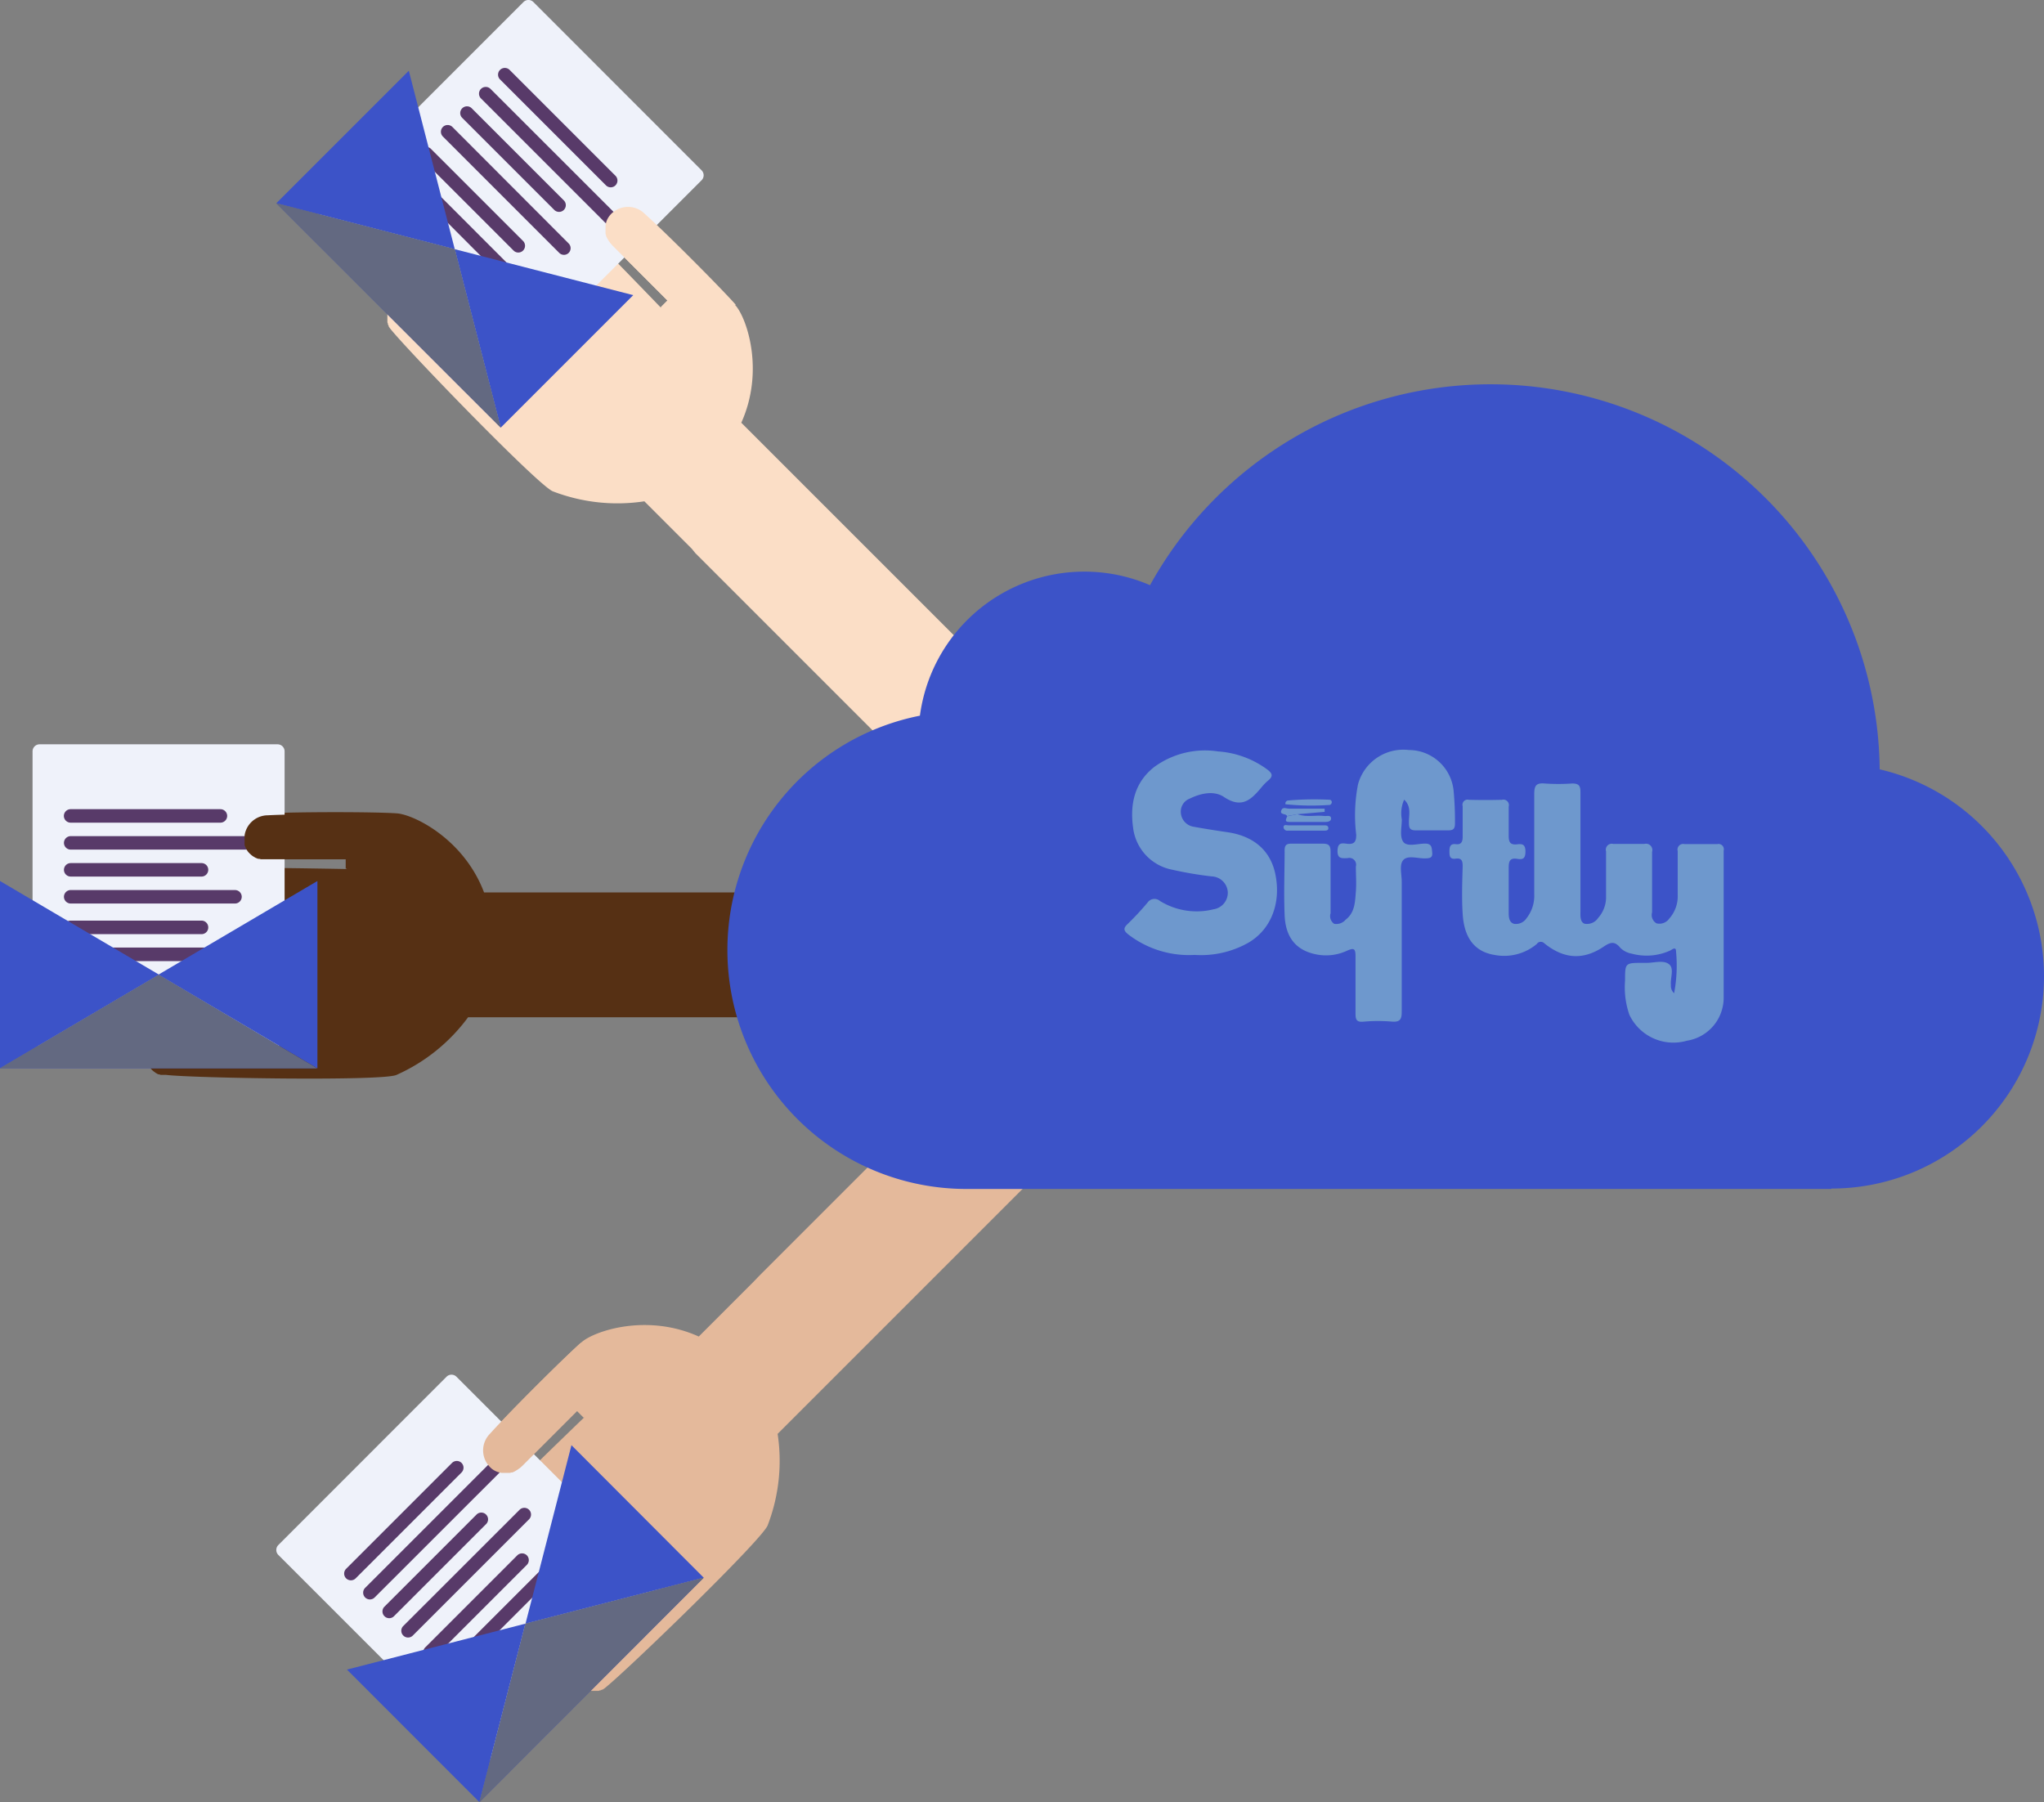 <svg xmlns="http://www.w3.org/2000/svg" viewBox="0 0 244.19 215.29"><rect x="0" y="0" width="244.19" height="215.29" fill="#808080" stroke="none"/><defs><style>.cls-1{isolation:isolate;}.cls-2{fill:#fbdec6;}.cls-3{fill:#b3b3b3;}.cls-4{fill:#eff2fa;}.cls-5{opacity:0.97;}.cls-6{fill:#533465;}.cls-7{fill:#3c53c8;}.cls-8{fill:#6d6e70;opacity:0.8;mix-blend-mode:multiply;}.cls-9{fill:#e4b99b;}.cls-10{fill:#563014;}.cls-11{fill:#6e98cd;fill-rule:evenodd;}</style></defs><title>cloudwhithhands</title><g class="cls-1"><g id="Layer_1" data-name="Layer 1"><path class="cls-2" d="M1038.32-655.78h0l-0.22.17,0,0-0.17.17,0,0-0.15.18,0,0-0.13.19,0,0-0.11.2,0,0-0.09.23v0a2.62,2.62,0,0,0-.13.55,0.4,0.4,0,0,0,0,0c0,0.08,0,.16,0,0.23s0,0.06,0,.09,0,0.13,0,.19,0,0.07,0,.11,0,0.12,0,.18l0,0.12,0.06,0.18,0,0.12,0.08,0.18,0.06,0.12,0.1,0.18,0.07,0.12,0.14,0.19,0.07,0.1c0.08,0.1.17,0.19,0.26,0.29l6.54,6.54-0.82.82s-13.63-14.18-17-17c-2.36-2-4.2-.56-4.47,1.14a0.13,0.13,0,0,1,0,0c0,0.07,0,.14,0,0.2s0,0,0,.06,0,0.12,0,.18,0,0.05,0,.08,0,0.11,0,.16v0.09l0,0.15,0,0.09,0,0.14,0,0.09,0.05,0.14,0,0.09,0.07,0.13,0,0.08,0.1,0.14,0,0.07,0.17,0.19,11.18,11.18-0.82.82-13.63-13.63c-1.12-1.12-2.14-1.16-2.89-.67h0l-0.23.17,0,0-0.18.17,0,0-0.15.17,0,0a3.26,3.26,0,0,0-.3.49l0,0-0.1.23,0,0.07c0,0.07,0,.14-0.07.21l0,0.07c0,0.09,0,.18-0.06.27h0a2.57,2.57,0,0,0,0,.29s0,0,0,.07,0,0.14,0,.21,0,0.06,0,.09,0,0.13,0,.2,0,0.06,0,.08a2.22,2.22,0,0,0,0,.25v0a2.39,2.39,0,0,0,.08.26l0,0.07,0.08,0.17,0,0.08,0.1,0.16,0,0.07a2,2,0,0,0,.17.2l13.5,13.49-1.23,1.23-11.31-11.31a2.12,2.12,0,0,0-3.4.26h0a2.67,2.67,0,0,0-.31.53h0l-0.06.14,0,0.06,0,0.13,0,0.08,0,0.12,0,0.09s0,0.08,0,.12v0.21s0,0.07,0,.1,0,0.07,0,.11v0.21l0,0.11,0,0.1,0,0.11,0,0.09,0,0.11,0,0.09,0.06,0.12,0,0.08,0.09,0.12,0,0.06,0.16,0.18L1025-638l-1.18,1.18-8.72-8.72a2.28,2.28,0,0,0-3.67.12h0l-0.09.12,0,0.07-0.07.12,0,0.08-0.06.12,0,0.09,0,0.12,0,0.1,0,0.12,0,0.11,0,0.12,0,0.11,0,0.12v0.12s0,0.08,0,.12,0,0.08,0,.12,0,0.08,0,.12,0,0.09,0,.13,0,0.08,0,.12l0,0.13,0,0.11,0,0.13,0,0.11,0,0.14,0,0.1,0.06,0.14,0,0.1,0.09,0.16,0,0.08,0.16,0.23c1.91,2.45,17.86,18.95,19.49,19.49a21.44,21.44,0,0,0,10.9,1.18l5.67,5.67L1048-615l1.57,1.57,0.54,0.54,25.15,25.15,2.23,2.23,2,2,11.74,11.75,10.54-10.54-12-12-1.78-1.78-2.19-2.19-25.18-25.18h0l-0.54-.54-1.57-1.57-0.54-.54h0l-4.48-4.48c2.81-6.22.65-12.5-.68-14-1.77-2-8.18-8.45-10.91-10.9A2.82,2.82,0,0,0,1038.32-655.78Z" transform="translate(-964.93 681.08)"/><path class="cls-3" d="M1012-649.3l5,5-0.49.49-5.05-5.05Z" transform="translate(-964.93 681.08)"/><path class="cls-4" d="M1023.26-635.23l-20.11-20.11a0.84,0.84,0,0,1,0-1.18l24.32-24.32a0.84,0.84,0,0,1,1.18,0l20.1,20.11a0.84,0.84,0,0,1,0,1.18l-24.32,24.32A0.84,0.84,0,0,1,1023.26-635.23Z" transform="translate(-964.93 681.08)"/><g class="cls-5"><path class="cls-6" d="M1037.32-658.94l-12.65-12.65a0.8,0.8,0,0,1,0-1.14h0a0.81,0.81,0,0,1,1.14,0l12.65,12.65a0.81,0.81,0,0,1,0,1.14h0A0.8,0.8,0,0,1,1037.32-658.94Z" transform="translate(-964.93 681.08)"/></g><g class="cls-5"><path class="cls-6" d="M1037.89-653.82l-15.5-15.5a0.81,0.81,0,0,1,0-1.14h0a0.81,0.81,0,0,1,1.14,0L1039-655a0.8,0.8,0,0,1,0,1.14h0A0.8,0.8,0,0,1,1037.89-653.82Z" transform="translate(-964.93 681.08)"/></g><g class="cls-5"><path class="cls-6" d="M1031.15-656l-11-11a0.8,0.8,0,0,1,0-1.14h0a0.8,0.8,0,0,1,1.14,0l11,11a0.81,0.81,0,0,1,0,1.14h0A0.81,0.81,0,0,1,1031.15-656Z" transform="translate(-964.93 681.08)"/></g><g class="cls-5"><path class="cls-6" d="M1031.72-650.89l-13.88-13.88a0.81,0.81,0,0,1,0-1.14h0a0.81,0.81,0,0,1,1.14,0L1032.86-652a0.8,0.8,0,0,1,0,1.14h0A0.8,0.8,0,0,1,1031.72-650.89Z" transform="translate(-964.93 681.08)"/></g><g class="cls-5"><path class="cls-6" d="M1026.28-651.15l-11-11a0.8,0.8,0,0,1,0-1.14h0a0.81,0.81,0,0,1,1.14,0l11,11a0.81,0.81,0,0,1,0,1.14h0A0.8,0.8,0,0,1,1026.28-651.15Z" transform="translate(-964.93 681.08)"/></g><g class="cls-5"><path class="cls-6" d="M1026.85-646L1013-659.9a0.81,0.81,0,0,1,0-1.14h0a0.81,0.81,0,0,1,1.14,0L1028-647.16a0.81,0.81,0,0,1,0,1.14h0A0.81,0.81,0,0,1,1026.85-646Z" transform="translate(-964.93 681.08)"/></g><path class="cls-7" d="M1013.77-672.63l5.49,21.32-21.32-5.49Z" transform="translate(-964.93 681.08)"/><path class="cls-7" d="M1040.58-645.82l-21.32-5.49,5.49,21.32Z" transform="translate(-964.93 681.08)"/><path class="cls-8" d="M1019.26-651.31l-21.32-5.49L1024.75-630Z" transform="translate(-964.93 681.08)"/><path class="cls-2" d="M1052.84-644.66c-1.77-2-8.18-8.45-10.91-10.9a2.82,2.82,0,0,0-3.65-.25h0l-0.22.17,0,0-0.17.17,0,0-0.15.18,0,0-0.13.18,0,0-0.11.2,0,0a2.44,2.44,0,0,0-.1.23v0a2.63,2.63,0,0,0-.13.55v0c0,0.08,0,.16,0,0.23s0,0.06,0,.09,0,0.13,0,.19l0,0.11c0,0.06,0,.12,0,0.18l0,0.12c0,0.06,0,.12.06,0.18l0,0.12,0.08,0.18,0.06,0.12,0.11,0.18,0.07,0.12,0.14,0.19,0.07,0.1,0.26,0.29,6.54,6.54-0.82.82" transform="translate(-964.93 681.08)"/><path class="cls-9" d="M1023.24-506.17h0l0.17,0.22,0,0,0.17,0.17,0,0,0.18,0.15,0,0,0.18,0.13,0,0,0.2,0.11,0,0,0.23,0.09h0a2.67,2.67,0,0,0,.55.13h0.56l0.11,0,0.18,0,0.12,0,0.17-.06,0.12,0,0.17-.08,0.12-.06,0.18-.11,0.12-.07,0.19-.14,0.1-.07,0.29-.26,6.54-6.54,0.82,0.82s-14.18,13.63-17,17c-2,2.36-.56,4.2,1.14,4.47h0l0.2,0h0.57l0.15,0,0.09,0,0.14,0,0.1,0,0.13-.06,0.09,0,0.13-.07,0.08,0,0.14-.1,0.07,0,0.2-.17L1032.35-502l0.82,0.82-13.63,13.63c-1.11,1.12-1.15,2.14-.67,2.89h0a2.41,2.41,0,0,0,.16.22l0,0,0.17,0.18,0,0,0.17,0.15,0,0a3.28,3.28,0,0,0,.5.3l0,0,0.22,0.1,0.07,0,0.21,0.07,0.07,0,0.28,0.06h0l0.29,0h0.65l0.25,0h0l0.26-.08,0.07,0,0.17-.08,0.08,0,0.16-.1,0.07,0,0.2-.17,13.49-13.5,1.23,1.23L1026.49-485a2.12,2.12,0,0,0,.26,3.4h0a2.67,2.67,0,0,0,.52.31h0l0.14,0.06,0.06,0,0.13,0,0.08,0,0.12,0,0.09,0,0.12,0h0.62l0.11,0,0.1,0,0.11,0,0.09,0,0.12,0,0.09,0,0.11-.06,0.08,0,0.12-.09,0.06,0,0.18-.16L1041-492.87l1.18,1.18-8.72,8.72a2.28,2.28,0,0,0,.12,3.67h0l0.12,0.09,0.07,0,0.12,0.07,0.08,0,0.12,0.06,0.09,0,0.12,0,0.1,0,0.12,0,0.11,0,0.12,0,0.12,0,0.12,0h0.73l0.13,0,0.12,0,0.13,0,0.11,0,0.14,0,0.11,0,0.14-.06,0.09,0,0.16-.09,0.08,0,0.23-.16c2.45-1.91,18.95-17.86,19.49-19.49a21.44,21.44,0,0,0,1.18-10.9l5.67-5.67,0.54-.54,1.57-1.57,0.54-.54,25.15-25.15,2.23-2.23,2-2,11.74-11.74-10.54-10.54-12,12-1.78,1.78-2.19,2.19-25.18,25.18h0L1055-528l-1.57,1.57-0.54.54h0l-4.48,4.48c-6.22-2.81-12.5-.65-14,0.68-2,1.77-8.45,8.18-10.91,10.9A2.82,2.82,0,0,0,1023.24-506.17Z" transform="translate(-964.93 681.08)"/><path class="cls-3" d="M1029.71-479.89l5.05-5,0.5,0.49-5.05,5Z" transform="translate(-964.93 681.08)"/><path class="cls-4" d="M1043.79-491.11L1023.68-471a0.83,0.83,0,0,1-1.18,0l-24.32-24.32a0.84,0.84,0,0,1,0-1.18l20.1-20.11a0.84,0.84,0,0,1,1.18,0l24.32,24.32A0.84,0.84,0,0,1,1043.79-491.11Z" transform="translate(-964.93 681.08)"/><g class="cls-5"><path class="cls-6" d="M1020.07-505.17l-12.65,12.65a0.81,0.81,0,0,1-1.14,0h0a0.81,0.81,0,0,1,0-1.14l12.65-12.65a0.81,0.81,0,0,1,1.14,0h0A0.81,0.81,0,0,1,1020.07-505.17Z" transform="translate(-964.93 681.08)"/></g><g class="cls-5"><path class="cls-6" d="M1025.2-505.74l-15.51,15.5a0.8,0.8,0,0,1-1.14,0h0a0.81,0.81,0,0,1,0-1.14l15.5-15.5a0.8,0.8,0,0,1,1.14,0h0A0.81,0.81,0,0,1,1025.2-505.74Z" transform="translate(-964.93 681.08)"/></g><g class="cls-5"><path class="cls-6" d="M1023-499l-11,11a0.8,0.8,0,0,1-1.14,0h0a0.8,0.8,0,0,1,0-1.14l11-11a0.8,0.8,0,0,1,1.14,0h0A0.8,0.8,0,0,1,1023-499Z" transform="translate(-964.93 681.08)"/></g><g class="cls-5"><path class="cls-6" d="M1028.13-499.57l-13.88,13.88a0.8,0.8,0,0,1-1.14,0h0a0.8,0.8,0,0,1,0-1.14L1027-500.71a0.81,0.81,0,0,1,1.14,0h0A0.81,0.81,0,0,1,1028.13-499.57Z" transform="translate(-964.93 681.08)"/></g><g class="cls-5"><path class="cls-6" d="M1027.87-494.13l-11,11a0.81,0.81,0,0,1-1.14,0h0a0.8,0.8,0,0,1,0-1.14l11-11a0.81,0.81,0,0,1,1.14,0h0A0.81,0.81,0,0,1,1027.87-494.13Z" transform="translate(-964.93 681.08)"/></g><g class="cls-5"><path class="cls-6" d="M1033-494.7l-13.88,13.88a0.81,0.81,0,0,1-1.14,0h0a0.8,0.8,0,0,1,0-1.14l13.88-13.88a0.81,0.81,0,0,1,1.14,0h0A0.81,0.81,0,0,1,1033-494.7Z" transform="translate(-964.93 681.08)"/></g><path class="cls-7" d="M1006.38-481.62l21.32-5.49-5.5,21.32Z" transform="translate(-964.93 681.08)"/><path class="cls-7" d="M1033.2-508.43l-5.49,21.32L1049-492.6Z" transform="translate(-964.93 681.08)"/><path class="cls-8" d="M1027.71-487.11l-5.5,21.32L1049-492.6Z" transform="translate(-964.93 681.08)"/><path class="cls-9" d="M1034.35-520.69c-2,1.77-8.45,8.18-10.9,10.91a2.82,2.82,0,0,0-.25,3.65h0l0.17,0.21,0,0,0.17,0.18,0,0,0.17,0.15,0,0,0.19,0.13,0,0,0.2,0.11,0,0,0.23,0.1h0a2.56,2.56,0,0,0,.55.13h0.56l0.11,0,0.18,0,0.12,0,0.17-.05,0.12,0,0.18-.08,0.12-.06,0.18-.11,0.12-.07,0.2-.14,0.1-.07,0.29-.26,6.54-6.54,0.82,0.82" transform="translate(-964.93 681.08)"/><path class="cls-10" d="M994.21-581.27h0c0,0.09,0,.18,0,0.27v0c0,0.08,0,.16,0,0.24s0,0,0,0,0,0.15,0,.23v0.05c0,0.07,0,.15,0,0.22v0.06c0,0.07,0,.15.06,0.22l0,0,0.1,0.23v0a2.61,2.61,0,0,0,.3.48l0,0,0.16,0.17,0.07,0.06,0.15,0.13,0.09,0.07,0.15,0.1,0.1,0.06,0.16,0.09,0.12,0.05,0.18,0.07,0.13,0,0.2,0.05,0.13,0,0.24,0,0.12,0,0.39,0h9.25v1.16s-19.66-.39-24.1,0c-3.08.27-3.37,2.58-2.36,4l0,0,0.13,0.16,0,0,0.12,0.13,0.06,0.05,0.12,0.11,0.07,0.05,0.13,0.09,0.08,0.05,0.13,0.07,0.09,0,0.14,0.06,0.09,0,0.15,0,0.1,0,0.17,0h16.15v1.16H978.46c-1.58,0-2.33.69-2.52,1.56h0a2.33,2.33,0,0,0,0,.28v0c0,0.08,0,.16,0,0.25s0,0,0,.06,0,0.15,0,.23v0.05a3.25,3.25,0,0,0,.14.56v0l0.09,0.23,0,0.07,0.1,0.2,0,0.06,0.15,0.24h0l0.18,0.23,0,0.05,0.15,0.15,0.06,0.06,0.15,0.13,0.07,0.05,0.21,0.15h0l0.24,0.13,0.07,0,0.18,0.07,0.09,0,0.18,0,0.08,0,0.27,0h19.08V-564h-16a2.12,2.12,0,0,0-2.22,2.59h0a2.76,2.76,0,0,0,.15.59h0l0.06,0.14,0,0.06,0.06,0.12,0,0.07,0.07,0.11,0,0.07,0.07,0.09,0.06,0.07L980-560l0.07,0.07,0.08,0.07,0.08,0.07,0.08,0.06,0.09,0.06,0.09,0.05,0.1,0.06,0.09,0,0.11,0,0.09,0,0.13,0,0.09,0,0.15,0h16.12v1.67H985A2.28,2.28,0,0,0,982.5-555h0l0,0.15v0.08l0,0.13,0,0.09,0,0.13,0,0.1,0,0.12,0,0.1,0.06,0.11,0.05,0.1,0.07,0.11,0.06,0.1,0.07,0.1,0.07,0.09,0.08,0.09,0.08,0.09,0.08,0.08,0.1,0.09,0.09,0.07,0.11,0.08,0.09,0.07,0.12,0.07,0.1,0.06,0.13,0.06,0.1,0,0.15,0.06,0.1,0,0.17,0,0.09,0,0.27,0c3.08,0.39,26,.77,27.57,0a21.45,21.45,0,0,0,8.54-6.88H1091v-14.91h-68.24c-2.41-6.39-8.38-9.3-10.41-9.45-2.7-.19-11.76-0.19-15.42,0A2.82,2.82,0,0,0,994.21-581.27Z" transform="translate(-964.93 681.08)"/><path class="cls-3" d="M980.2-558.1h7.14v0.7H980.2v-0.7Z" transform="translate(-964.93 681.08)"/><path class="cls-4" d="M998.09-556.09H969.66a0.84,0.84,0,0,1-.84-0.84v-34.39a0.84,0.84,0,0,1,.84-0.84h28.43a0.84,0.84,0,0,1,.84.84v34.39A0.84,0.84,0,0,1,998.09-556.09Z" transform="translate(-964.93 681.08)"/><g class="cls-5"><path class="cls-6" d="M991.26-582.8h-17.9a0.81,0.81,0,0,1-.8-0.8h0a0.81,0.81,0,0,1,.8-0.81h17.9a0.81,0.81,0,0,1,.81.81h0A0.81,0.81,0,0,1,991.26-582.8Z" transform="translate(-964.93 681.08)"/></g><g class="cls-5"><path class="cls-6" d="M995.29-579.58H973.37a0.81,0.81,0,0,1-.8-0.8h0a0.81,0.81,0,0,1,.8-0.81h21.92a0.81,0.81,0,0,1,.8.81h0A0.8,0.8,0,0,1,995.29-579.58Z" transform="translate(-964.93 681.08)"/></g><g class="cls-5"><path class="cls-6" d="M989-576.36H973.37a0.81,0.81,0,0,1-.8-0.81h0a0.81,0.81,0,0,1,.8-0.8H989a0.8,0.8,0,0,1,.81.8h0A0.81,0.81,0,0,1,989-576.36Z" transform="translate(-964.93 681.08)"/></g><g class="cls-5"><path class="cls-6" d="M993-573.14H973.37a0.81,0.81,0,0,1-.8-0.8h0a0.81,0.81,0,0,1,.8-0.81H993a0.81,0.81,0,0,1,.81.81h0A0.81,0.81,0,0,1,993-573.14Z" transform="translate(-964.93 681.08)"/></g><g class="cls-5"><path class="cls-6" d="M989-569.48H973.37a0.81,0.81,0,0,1-.8-0.81h0a0.81,0.81,0,0,1,.8-0.81H989a0.81,0.81,0,0,1,.81.81h0A0.8,0.8,0,0,1,989-569.48Z" transform="translate(-964.93 681.08)"/></g><g class="cls-5"><path class="cls-6" d="M993-566.26H973.37a0.81,0.81,0,0,1-.8-0.81h0a0.81,0.81,0,0,1,.8-0.81H993a0.81,0.81,0,0,1,.81.81h0A0.81,0.81,0,0,1,993-566.26Z" transform="translate(-964.93 681.08)"/></g><path class="cls-7" d="M964.93-575.83l19,11.19-19,11.19v-22.39Z" transform="translate(-964.93 681.08)"/><path class="cls-7" d="M1002.85-575.83l-19,11.19,19,11.19v-22.39Z" transform="translate(-964.93 681.08)"/><path class="cls-7" d="M983.89-564.64l-19,11.19h37.92Z" transform="translate(-964.93 681.08)"/><path class="cls-7" d="M1019.26-651.31l-21.32-5.49L1024.75-630Z" transform="translate(-964.93 681.08)"/><path class="cls-8" d="M1019.26-651.31l-21.32-5.49L1024.75-630Z" transform="translate(-964.93 681.08)"/><path class="cls-7" d="M1027.71-487.11l-5.5,21.32L1049-492.6Z" transform="translate(-964.93 681.08)"/><path class="cls-8" d="M1027.71-487.11l-5.5,21.32L1049-492.6Z" transform="translate(-964.93 681.08)"/><path class="cls-8" d="M983.89-564.64l-19,11.19h37.92Z" transform="translate(-964.93 681.08)"/><path class="cls-10" d="M1012.33-583.68c-2.7-.19-11.76-0.19-15.42,0a2.82,2.82,0,0,0-2.76,2.4h0c0,0.09,0,.18,0,0.27a0.24,0.24,0,0,0,0,0c0,0.08,0,.16,0,0.24s0,0,0,0,0,0.15,0,.23v0.05a2,2,0,0,0,0,.22v0.06c0,0.07,0,.15.06,0.22l0,0c0,0.08.06,0.15,0.09,0.23v0a2.62,2.62,0,0,0,.3.48l0,0,0.16,0.17,0.07,0.06,0.14,0.13,0.09,0.07,0.15,0.1,0.1,0.06,0.16,0.09,0.12,0.05,0.18,0.07,0.13,0,0.2,0.05,0.13,0,0.24,0,0.12,0,0.39,0h9.25v1.16" transform="translate(-964.93 681.08)"/><path class="cls-7" d="M1183.75-539.09a25.37,25.37,0,0,0,25.37-25.37,25.38,25.38,0,0,0-19.63-24.71,46.48,46.48,0,0,0-46.47-46,46.46,46.46,0,0,0-40.7,24,19.73,19.73,0,0,0-7.86-1.62,19.81,19.81,0,0,0-19.63,17.21,28.54,28.54,0,0,0-23,28,28.54,28.54,0,0,0,28.54,28.54h103.33Z" transform="translate(-964.93 681.08)"/><path class="cls-11" d="M1164.93-562.42a17.61,17.61,0,0,0,.23-5c0-.66-0.51-0.18-0.71-0.1a6.79,6.79,0,0,1-4.58.37,2.59,2.59,0,0,1-1.35-.68c-0.66-.82-1.17-0.73-2-0.16-2.46,1.65-4.76,1.48-7.09-.39a0.58,0.58,0,0,0-.91.08,6.06,6.06,0,0,1-5,1.31c-2.92-.45-3.72-2.73-3.85-4.93-0.12-1.89-.05-3.79,0-5.68,0-.62-0.11-1-0.83-0.9s-0.75-.33-0.75-0.87,0.1-.95.77-0.86,0.82-.34.81-0.93c0-1.2,0-2.41,0-3.61a0.61,0.61,0,0,1,.75-0.76q2,0.05,3.94,0a0.66,0.66,0,0,1,.81.82c0,1.16,0,2.33,0,3.5,0,0.76.2,1.08,1,1,0.62-.08,1,0,1,0.85s-0.3,1-1,.88c-0.86-.13-1,0.29-1,1.06,0,1.75,0,3.5,0,5.25,0,0.59,0,1.28.65,1.46a1.53,1.53,0,0,0,1.5-.7,4.31,4.31,0,0,0,.9-2.85c0-4,0-7.95,0-11.92,0-1,.19-1.39,1.24-1.3a23.35,23.35,0,0,0,3.28,0c0.79,0,1,.25,1,1,0,4.34,0,8.67,0,13,0,0.44,0,.88,0,1.31s-0.07,1.23.48,1.44a1.59,1.59,0,0,0,1.63-.68,3.73,3.73,0,0,0,.95-2.6c0-1.79,0-3.57,0-5.36a0.71,0.71,0,0,1,.86-0.89c1.24,0,2.48,0,3.71,0a0.76,0.76,0,0,1,.93.95c0,2.41,0,4.81,0,7.22a1.15,1.15,0,0,0,.53,1.32,1.44,1.44,0,0,0,1.53-.58,4,4,0,0,0,1-2.81c0-1.75,0-3.5,0-5.25a0.67,0.67,0,0,1,.8-0.83c1.31,0,2.62,0,3.94,0a0.63,0.63,0,0,1,.75.78c0,5.9,0,11.81,0,17.71a5.2,5.2,0,0,1-4.39,5,5.82,5.82,0,0,1-6.87-3.09,10,10,0,0,1-.52-4.08c0-2.13,0-2.13,2.13-2.13h0.44c0.91,0,2-.36,2.67.15s0.15,1.64.24,2.5A1.19,1.19,0,0,0,1164.93-562.42Z" transform="translate(-964.93 681.08)"/><path class="cls-11" d="M1132.68-585.55a4,4,0,0,0-.28,2.36c0,0.9-.28,2,0.16,2.66s1.7,0.24,2.58.23,0.83,0.5.89,1.06c0.08,0.73-.41.69-0.91,0.71-0.86,0-2-.39-2.53.18s-0.19,1.73-.2,2.63c0,5.17,0,10.35,0,15.52,0,0.9-.21,1.23-1.14,1.17a19.81,19.81,0,0,0-3.38,0c-0.83.09-1-.19-1-0.93,0-2.29,0-4.59,0-6.89,0-.93-0.21-1-1-0.66a5.93,5.93,0,0,1-3.63.46c-2.44-.46-3.73-2-3.84-4.7s0-5.17,0-7.76c0-.65.27-0.79,0.85-0.78,1.24,0,2.48,0,3.72,0,0.75,0,.92.26,0.92,1,0,2.44,0,4.88,0,7.32a1.11,1.11,0,0,0,.42,1.25,1.44,1.44,0,0,0,1.37-.48c1.13-.86,1.13-2.15,1.23-3.36,0.08-1,0-2,0-3a0.81,0.81,0,0,0-1-1c-0.61,0-1.21.14-1.19-.88s0.54-.91,1.13-0.84c0.88,0.11,1.12-.26,1.1-1.11a19.24,19.24,0,0,1,.22-6,5.61,5.61,0,0,1,6.06-4.09,5.39,5.39,0,0,1,5.36,4.89,38.46,38.46,0,0,1,.16,3.92c0,0.65-.26.8-0.85,0.79-1.27,0-2.55,0-3.82,0-0.72,0-.83-0.28-0.83-0.91C1133.22-583.67,1133.59-584.7,1132.68-585.55Z" transform="translate(-964.93 681.08)"/><path class="cls-11" d="M1107.65-567a11.88,11.88,0,0,1-7.92-2.44c-0.56-.45-0.64-0.74-0.08-1.26a33.45,33.45,0,0,0,2.38-2.56,1,1,0,0,1,1.47-.19,8.35,8.35,0,0,0,6.4,1,2,2,0,0,0,1.71-2.07,2,2,0,0,0-1.93-1.86,44,44,0,0,1-4.71-.8,5.81,5.81,0,0,1-4.67-5c-0.39-2.79.14-5.4,2.52-7.27a10.29,10.29,0,0,1,7.63-1.86,11.18,11.18,0,0,1,5.85,2.14c0.62,0.46.78,0.8,0.14,1.33a6,6,0,0,0-.77.78c-1.22,1.46-2.35,2.65-4.52,1.19-1.16-.78-2.75-0.46-4.09.2A1.65,1.65,0,0,0,1106-584a1.81,1.81,0,0,0,1.49,1.68c1.35,0.25,2.72.46,4.08,0.66,3.15,0.46,5.14,2.2,5.72,5,0.72,3.51-.54,6.67-3.27,8.23A11.51,11.51,0,0,1,1107.65-567Z" transform="translate(-964.93 681.08)"/><path class="cls-11" d="M1119.93-583.81c1.08,0.4,2.2.07,3.3,0.22,0.26,0,.69-0.12.72,0.26s-0.4.45-.72,0.45c-1.41,0-2.82,0-4.23,0-0.73,0-.37-0.38-0.31-0.68Z" transform="translate(-964.93 681.08)"/><path class="cls-11" d="M1118.5-585a0.36,0.36,0,0,1,.32-0.45,35.76,35.76,0,0,1,4.89-.09,0.29,0.29,0,0,1,.32.34,0.34,0.34,0,0,1-.39.29A30.17,30.17,0,0,1,1118.5-585Z" transform="translate(-964.93 681.08)"/><path class="cls-11" d="M1120.94-582.48h2.18c0.22,0,.47,0,0.5.3s-0.23.33-.45,0.33h-4.35a0.45,0.45,0,0,1-.55-0.4c0-.38.39-0.23,0.61-0.23,0.69,0,1.38,0,2.07,0v0Z" transform="translate(-964.93 681.08)"/><path class="cls-11" d="M1119.93-583.81l-1.24.22c-0.13-.34-0.86-0.11-0.7-0.64s0.63-.23,1-0.24c1.4,0,2.8,0,4.19,0l0,0.38Z" transform="translate(-964.93 681.08)"/></g></g></svg>